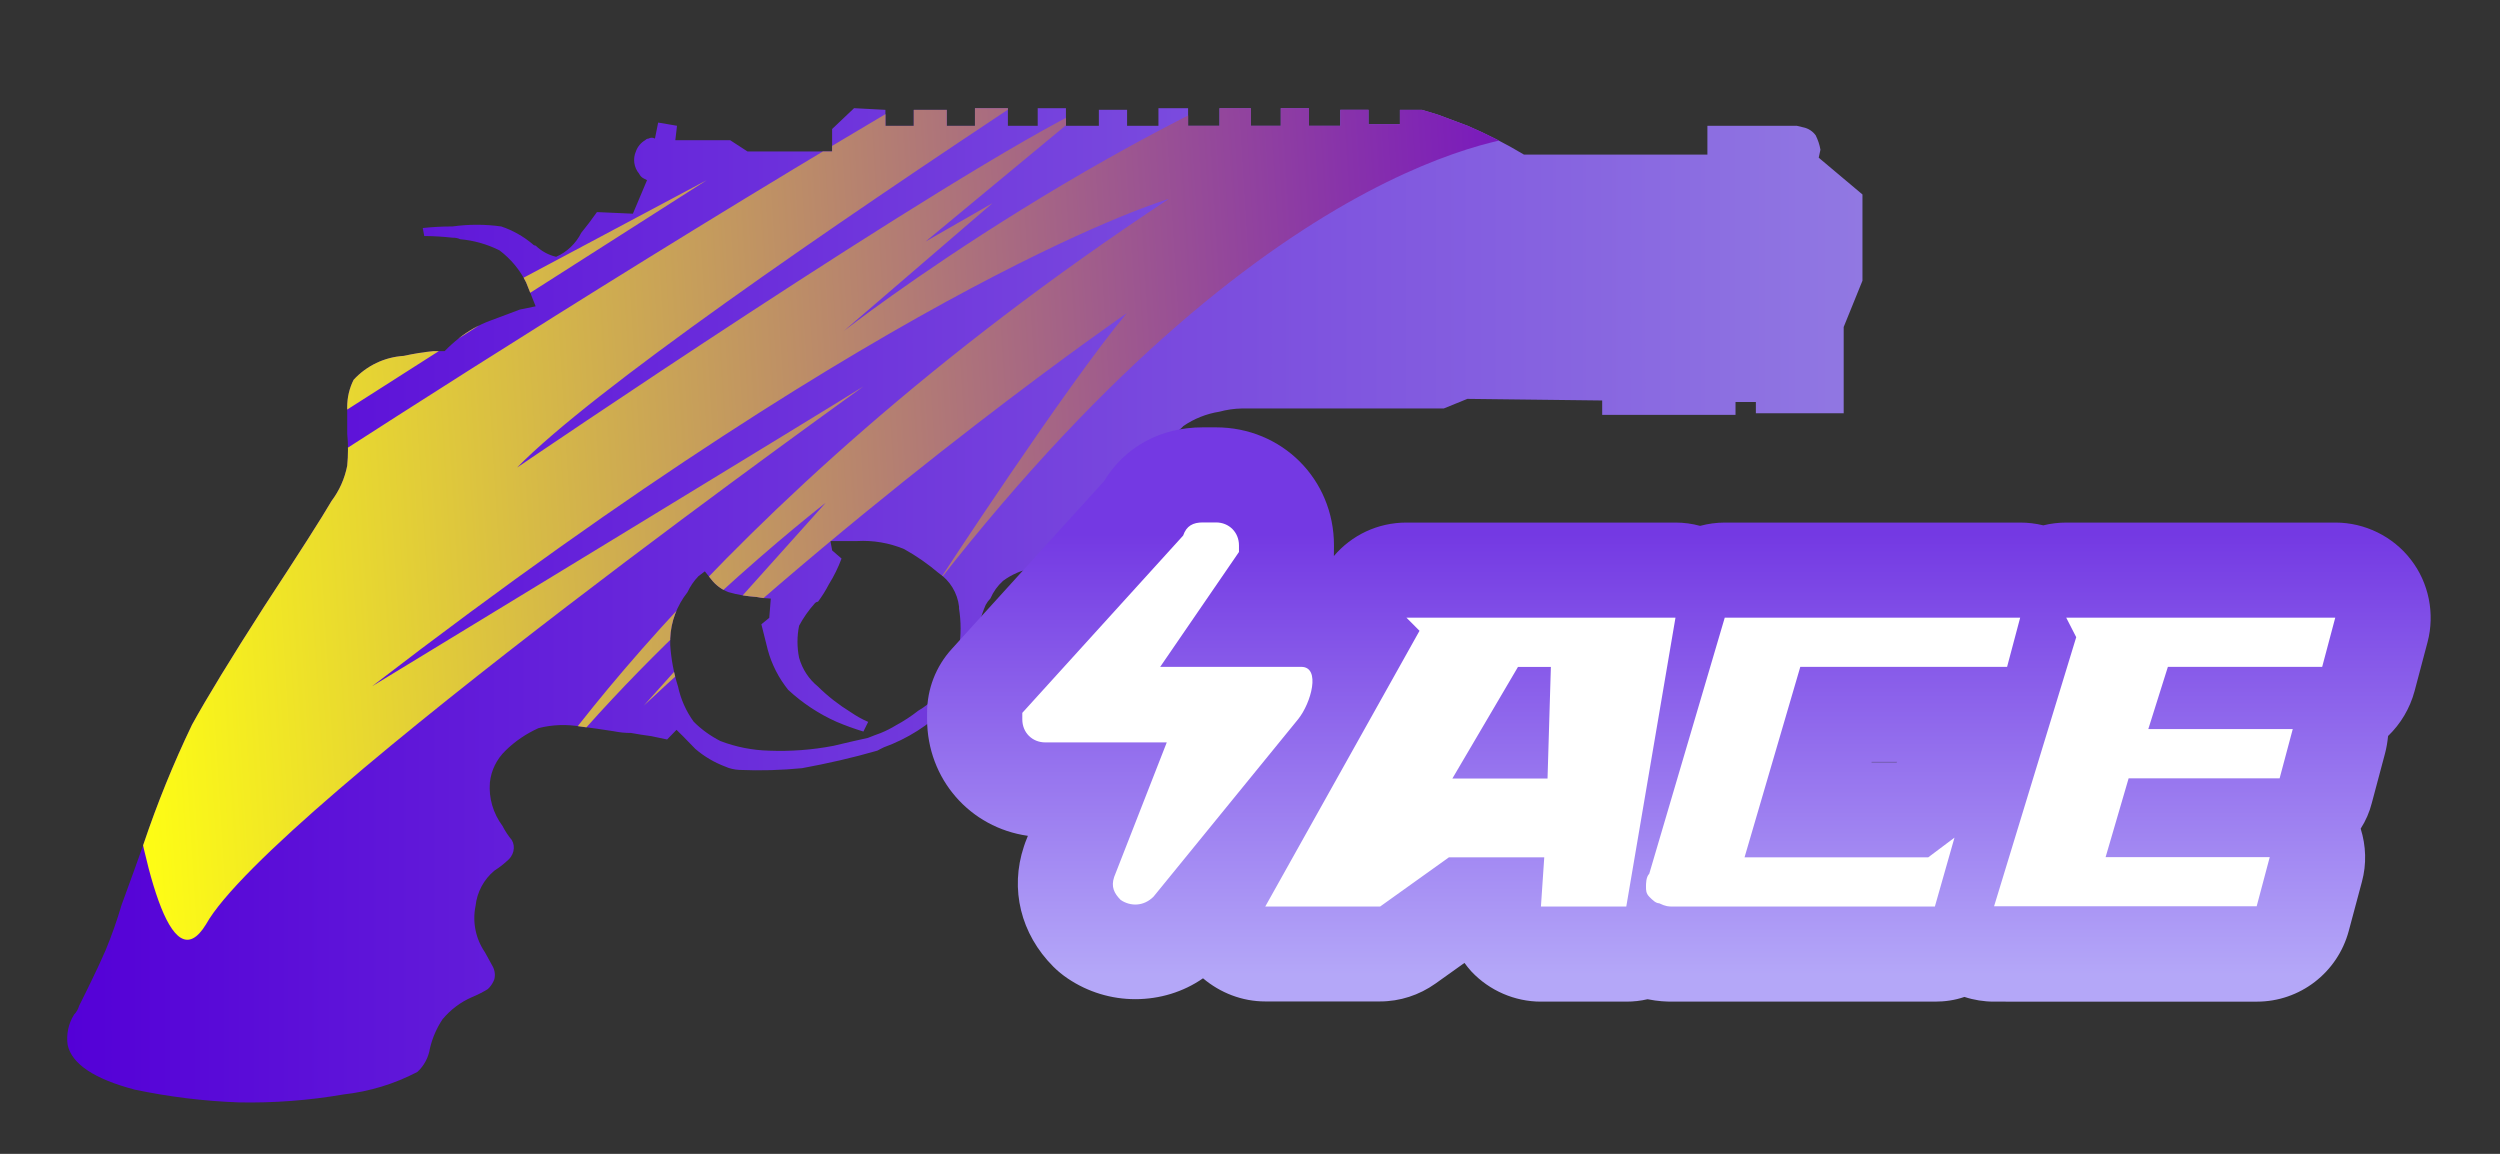 <?xml version="1.0" encoding="utf-8"?>
<!-- Generator: Adobe Illustrator 16.0.0, SVG Export Plug-In . SVG Version: 6.00 Build 0)  -->
<!DOCTYPE svg PUBLIC "-//W3C//DTD SVG 1.1//EN" "http://www.w3.org/Graphics/SVG/1.1/DTD/svg11.dtd">
<svg version="1.1" id="case1" xmlns="http://www.w3.org/2000/svg" xmlns:xlink="http://www.w3.org/1999/xlink" x="0px" y="0px"
	 width="78px" height="36px" viewBox="0 0 78 36" enable-background="new 0 0 78 36" xml:space="preserve">
<rect x="0" y="0" width="78" height="36" fill="#333333" stroke="none"/>
<linearGradient id="revolver_1_" gradientUnits="userSpaceOnUse" x1="2.117" y1="16.208" x2="58.129" y2="16.208" gradientTransform="matrix(1 0 0 -1 -0.02 35.095)">
	<stop  offset="0" style="stop-color:#5400D7"/>
	<stop  offset="1" style="stop-color:#9178E2"/>
</linearGradient>
<path id="revolver" fill="url(#revolver_1_)" d="M58.109,8.757l-0.586,1.445v2.691h-2.74v-0.35h-0.635v0.4h-4.16v-0.448l-4.207-0.05
	l-0.736,0.3h-6.311c-0.232,0.005-0.463,0.039-0.688,0.1c-0.401,0.063-0.788,0.216-1.125,0.447l-0.05,0.052
	c-0.391,0.332-0.618,0.531-0.686,0.6c-0.223,0.289-0.358,0.636-0.391,1c-0.031,0.365-0.046,0.931-0.046,1.694v1.037
	c-0.459-0.033-0.931-0.052-1.419-0.052h-1.273c-0.281-0.01-0.562,0.023-0.833,0.1c-0.336,0.06-0.654,0.197-0.929,0.4
	c-0.169,0.153-0.303,0.34-0.393,0.549c-0.058,0.059-0.108,0.127-0.147,0.2c-0.153,0.351-0.251,0.721-0.291,1.101
	c-0.015,0.346-0.098,0.688-0.246,1c-0.183,0.396-0.413,0.762-0.685,1.101c-0.555,0.553-1.224,0.978-1.959,1.243
	c-0.063,0.033-0.132,0.064-0.2,0.103c-0.773,0.224-1.557,0.401-2.348,0.547c-0.65,0.064-1.304,0.082-1.957,0.054
	c-0.152-0.009-0.301-0.039-0.441-0.104c-0.34-0.128-0.654-0.313-0.93-0.549l-0.39-0.4l-0.2-0.197l-0.293,0.301
	c-0.164-0.032-0.326-0.066-0.491-0.104c-0.23-0.031-0.44-0.063-0.635-0.1c-0.181,0.002-0.361-0.018-0.538-0.053
	c-0.394-0.063-0.733-0.11-1.029-0.146c-0.439-0.076-0.889-0.062-1.321,0.049c-0.382,0.173-0.729,0.407-1.027,0.7
	c-0.277,0.268-0.451,0.618-0.489,1c-0.038,0.479,0.102,0.96,0.392,1.348c0.081,0.157,0.179,0.309,0.293,0.444
	c0.061,0.104,0.078,0.229,0.048,0.353c-0.031,0.119-0.102,0.226-0.2,0.301c-0.121,0.111-0.253,0.211-0.393,0.3
	c-0.33,0.276-0.541,0.671-0.587,1.101c-0.103,0.502,0.003,1.023,0.293,1.446l0.245,0.446c0.064,0.123,0.081,0.266,0.047,0.4
	c-0.042,0.112-0.11,0.217-0.2,0.301c-0.155,0.096-0.318,0.179-0.487,0.248c-0.361,0.154-0.68,0.396-0.931,0.699
	c-0.181,0.273-0.313,0.578-0.389,0.898c-0.043,0.283-0.182,0.549-0.394,0.742c-0.717,0.375-1.497,0.611-2.3,0.701
	c-1.084,0.187-2.182,0.271-3.281,0.248c-1.085-0.039-2.166-0.174-3.229-0.396c-1.271-0.333-1.971-0.803-2.1-1.396
	c-0.047-0.33,0.023-0.666,0.2-0.947c0.075-0.076,0.129-0.17,0.157-0.273c0.165-0.332,0.3-0.6,0.394-0.8
	c0.163-0.333,0.309-0.649,0.439-0.949c0.188-0.456,0.352-0.922,0.491-1.396c0.293-0.799,0.52-1.426,0.685-1.895
	c0.427-1.273,0.933-2.521,1.515-3.732c0.457-0.832,1.208-2.063,2.251-3.688c1.11-1.693,1.81-2.79,2.1-3.29
	c0.245-0.325,0.412-0.701,0.49-1.1c0.033-0.333,0.033-0.667,0-1v-0.834c0-0.294,0.068-0.585,0.2-0.848
	c0.406-0.442,0.968-0.71,1.567-0.747c0.307-0.068,0.617-0.118,0.93-0.148h0.342c0.139-0.143,0.287-0.276,0.443-0.4
	c0.295-0.233,0.625-0.419,0.978-0.55c0.26-0.1,0.571-0.215,0.929-0.348l0.49-0.1l-0.296-0.745c-0.196-0.393-0.48-0.735-0.831-1
	c-0.382-0.192-0.798-0.31-1.224-0.348c-0.077-0.035-0.161-0.052-0.245-0.048c-0.292-0.033-0.586-0.05-0.88-0.052l-0.046-0.25
	c0.308-0.033,0.618-0.049,0.928-0.049c0.504-0.07,1.015-0.07,1.519,0c0.358,0.12,0.689,0.306,0.978,0.549
	c0.025,0.03,0.061,0.048,0.1,0.051c0.177,0.171,0.396,0.292,0.636,0.347c0.34-0.15,0.617-0.415,0.783-0.748
	c0.164-0.2,0.326-0.414,0.49-0.647l1.122,0.05l0.441-1.046l-0.1-0.051c-0.064-0.032-0.116-0.084-0.146-0.149
	c-0.164-0.195-0.203-0.467-0.1-0.7c0.052-0.147,0.156-0.271,0.293-0.35c0.025-0.029,0.062-0.045,0.1-0.047
	c0.062-0.037,0.139-0.037,0.2,0l0.1-0.5l0.588,0.1L21.07,4.375h1.712l0.539,0.35h2.641v-0.7l0.685-0.65l0.978,0.052v0.5h0.884v-0.5
	h1.029v0.5h0.88V3.375h1.028v0.55h0.93v-0.55h0.881v0.55h1.027v-0.5h0.881v0.5h0.978v-0.55h0.925v0.55h0.979v-0.55h0.979v0.55h0.933
	v-0.55h0.878v0.55h0.979v-0.5h0.881v0.45h0.979V3.427h0.688l0.49,0.148c0.357,0.133,0.67,0.248,0.932,0.348
	c0.605,0.259,1.195,0.56,1.761,0.9h5.724V3.925h2.791l0.199,0.048c0.156,0.031,0.295,0.121,0.389,0.25
	c0.07,0.142,0.121,0.292,0.148,0.448L56.744,4.92l1.365,1.148V8.757L58.109,8.757L58.109,8.757z M25.964,17.175l0.292,0.252
	c-0.104,0.279-0.235,0.547-0.393,0.8c-0.099,0.191-0.213,0.375-0.341,0.546c-0.039,0.004-0.075,0.021-0.1,0.051
	c-0.191,0.213-0.355,0.447-0.49,0.699c-0.067,0.33-0.067,0.67,0,1c0.1,0.354,0.305,0.668,0.588,0.897
	c0.311,0.308,0.655,0.574,1.028,0.804c0.169,0.115,0.35,0.219,0.539,0.299l-0.149,0.301c-0.283-0.086-0.56-0.186-0.832-0.301
	c-0.557-0.248-1.069-0.586-1.515-1c-0.295-0.367-0.512-0.791-0.636-1.246l-0.2-0.799l0.246-0.201l0.048-0.601
	c-0.147-0.005-0.293-0.021-0.438-0.05c-0.298-0.021-0.594-0.066-0.882-0.151c-0.213-0.081-0.399-0.219-0.538-0.4l-0.2-0.249
	l-0.2,0.152c-0.141,0.146-0.256,0.315-0.342,0.5c-0.328,0.416-0.517,0.917-0.538,1.444v0.2c0.028,0.439,0.11,0.878,0.244,1.3
	c0.085,0.396,0.252,0.771,0.491,1.099c0.243,0.242,0.523,0.442,0.831,0.6c0.486,0.186,1,0.287,1.519,0.3
	c0.672,0.026,1.346-0.024,2.007-0.151c0.423-0.101,0.783-0.184,1.076-0.248c0.161-0.066,0.292-0.112,0.392-0.149
	c0.169-0.067,0.333-0.152,0.49-0.247c0.241-0.131,0.47-0.28,0.686-0.45c0.408-0.239,0.744-0.586,0.975-1
	c0.164-0.292,0.266-0.612,0.3-0.944c0.065-0.414,0.065-0.834,0-1.246v-0.061c-0.05-0.426-0.283-0.809-0.639-1.048
	c-0.333-0.283-0.693-0.533-1.075-0.746c-0.465-0.193-0.967-0.278-1.469-0.25h-0.83L25.964,17.175z"/>
<linearGradient id="shape5_1_" gradientUnits="userSpaceOnUse" x1="299.982" y1="1000.733" x2="299.982" y2="1014.483" gradientTransform="matrix(1 0 0 1 -247.6 -984.065)">
	<stop  offset="0" style="stop-color:#7439E3"/>
	<stop  offset="1" style="stop-color:#B4A7F8"/>
</linearGradient>
<path id="shape5" fill="url(#shape5_1_)" d="M62.212,31.251c-0.313,0-0.625-0.05-0.922-0.147c-0.298,0.104-0.608,0.147-0.922,0.147
	h-8.193c-0.185,0-0.442-0.009-0.771-0.075c-0.217,0.051-0.438,0.075-0.663,0.075h-2.664c-0.815,0-1.604-0.342-2.166-0.937
	c-0.078-0.086-0.149-0.174-0.22-0.271l-0.909,0.648c-0.503,0.356-1.101,0.554-1.726,0.554h-3.584c-0.718,0-1.402-0.269-1.938-0.722
	c-0.614,0.427-1.352,0.651-2.112,0.651c-0.75,0-1.479-0.222-2.104-0.642c-0.164-0.11-0.315-0.233-0.452-0.37
	c-1.021-1.021-1.363-2.423-0.92-3.753l0.044-0.128l0.08-0.203c-1.801-0.254-3.145-1.767-3.145-3.646V22.24
	c0-0.741,0.274-1.45,0.773-1.996l4.748-5.232c0.646-1.069,1.762-1.679,3.079-1.679h0.41c2.064,0,3.685,1.618,3.685,3.684
	c0,0-0.001,0.289-0.003,0.331c0.555-0.653,1.371-1.044,2.26-1.044h8.396c0.263,0,0.52,0.034,0.77,0.103
	c0.25-0.067,0.508-0.103,0.771-0.103h9.219c0.242,0,0.48,0.029,0.718,0.087c0.231-0.058,0.478-0.087,0.72-0.087h8.396
	c0.917,0,1.797,0.433,2.354,1.159c0.563,0.726,0.752,1.689,0.518,2.573l-0.406,1.532c-0.146,0.541-0.436,1.02-0.825,1.395
	c-0.019,0.188-0.049,0.372-0.098,0.555l-0.41,1.537c-0.071,0.282-0.188,0.551-0.347,0.799c0.168,0.533,0.188,1.109,0.039,1.656
	l-0.412,1.539c-0.35,1.297-1.521,2.202-2.865,2.202H62.212z M59.173,23.782l0.017-0.009h-0.795l-0.004,0.009H59.173z"/>
<path id="ACE" fill="#FFFFFF" d="M36.403,23.163h-3.79c-0.409,0-0.717-0.308-0.717-0.718c0-0.104,0-0.104,0-0.204l5.018-5.531
	c0.104-0.307,0.311-0.41,0.615-0.41h0.41c0.408,0,0.717,0.308,0.717,0.717c0,0.102,0,0.205,0,0.205l-2.458,3.584H40.6
	c0.615,0,0.313,1.127-0.103,1.639l-4.507,5.531c-0.309,0.308-0.717,0.308-1.023,0.104c-0.205-0.206-0.309-0.41-0.205-0.719
	L36.403,23.163L36.403,23.163L36.403,23.163z M43.88,19.271l0.409,0.41l-4.813,8.603h3.584l2.147-1.536h2.974l-0.104,1.536h2.663
	l1.535-9.013H43.88L43.88,19.271z M48.387,20.809l-0.104,3.482h-2.97l2.047-3.482H48.387L48.387,20.809z M52.177,28.284h8.191
	l0.612-2.15l-0.818,0.614H54.43l1.739-5.941h6.452l0.408-1.535h-9.217l-2.355,7.988c-0.102,0.104-0.102,0.309-0.102,0.409
	c0,0.103,0,0.205,0.103,0.31c0.103,0.105,0.205,0.203,0.308,0.203C51.971,28.284,52.074,28.284,52.177,28.284L52.177,28.284
	L52.177,28.284z M64.466,19.271l0.312,0.609l-2.563,8.396h8.193l0.408-1.534h-5.121l0.718-2.458h4.711l0.41-1.537h-4.507
	l0.611-1.941h4.814l0.408-1.535H64.466L64.466,19.271z"/>
<g>
	<g>
		<defs>
			<path id="SVGID_1_" d="M58.109,8.757l-0.586,1.445v2.691h-2.74v-0.35h-0.635v0.4h-4.16v-0.448l-4.207-0.05l-0.736,0.3h-6.311
				c-0.232,0.005-0.463,0.039-0.688,0.1c-0.401,0.063-0.788,0.216-1.125,0.447l-0.05,0.052c-0.391,0.332-0.618,0.531-0.686,0.6
				c-0.224,0.289-0.358,0.636-0.392,1c-0.03,0.365-0.046,0.931-0.046,1.694v1.037c-0.459-0.033-0.932-0.052-1.419-0.052h-1.272
				c-0.281-0.01-0.563,0.023-0.834,0.1c-0.336,0.06-0.654,0.197-0.929,0.4c-0.169,0.153-0.303,0.34-0.394,0.549
				c-0.058,0.059-0.107,0.127-0.146,0.2c-0.152,0.351-0.251,0.721-0.291,1.101c-0.015,0.346-0.098,0.688-0.246,1
				c-0.183,0.396-0.412,0.762-0.685,1.101c-0.556,0.553-1.224,0.978-1.959,1.243c-0.063,0.033-0.132,0.064-0.2,0.103
				c-0.773,0.224-1.557,0.401-2.348,0.547c-0.65,0.064-1.305,0.082-1.957,0.054c-0.152-0.009-0.301-0.039-0.441-0.104
				c-0.34-0.128-0.654-0.313-0.93-0.549l-0.391-0.4l-0.199-0.197l-0.293,0.301c-0.164-0.032-0.326-0.066-0.491-0.104
				c-0.23-0.031-0.44-0.063-0.636-0.1c-0.181,0.002-0.36-0.018-0.537-0.053c-0.395-0.063-0.733-0.11-1.029-0.146
				c-0.439-0.076-0.889-0.062-1.321,0.049c-0.382,0.173-0.729,0.407-1.026,0.7c-0.277,0.268-0.451,0.618-0.489,1
				c-0.038,0.479,0.102,0.96,0.392,1.348c0.081,0.157,0.18,0.309,0.293,0.444c0.061,0.104,0.078,0.229,0.049,0.353
				c-0.031,0.119-0.103,0.226-0.201,0.301c-0.121,0.111-0.252,0.211-0.393,0.3c-0.33,0.276-0.541,0.671-0.587,1.101
				c-0.103,0.502,0.003,1.023,0.293,1.446l0.245,0.446c0.064,0.123,0.081,0.266,0.047,0.4c-0.042,0.112-0.109,0.217-0.199,0.301
				c-0.156,0.096-0.318,0.179-0.488,0.248c-0.36,0.154-0.68,0.396-0.93,0.699c-0.182,0.273-0.313,0.578-0.39,0.898
				c-0.043,0.283-0.183,0.549-0.394,0.742c-0.717,0.375-1.498,0.611-2.301,0.701c-1.084,0.187-2.182,0.271-3.281,0.248
				c-1.084-0.039-2.166-0.174-3.229-0.396c-1.271-0.333-1.971-0.803-2.1-1.396c-0.047-0.33,0.022-0.666,0.199-0.947
				c0.075-0.076,0.129-0.17,0.157-0.273c0.165-0.332,0.3-0.6,0.394-0.8c0.164-0.333,0.31-0.649,0.439-0.949
				c0.188-0.456,0.352-0.922,0.491-1.396c0.293-0.799,0.521-1.426,0.685-1.895c0.428-1.273,0.934-2.521,1.516-3.732
				c0.457-0.832,1.208-2.063,2.251-3.688c1.11-1.693,1.81-2.79,2.1-3.29c0.245-0.325,0.412-0.701,0.49-1.1
				c0.033-0.333,0.033-0.667,0-1v-0.834c0-0.294,0.067-0.585,0.2-0.848c0.406-0.442,0.968-0.71,1.566-0.747
				c0.308-0.068,0.617-0.118,0.93-0.148h0.343c0.139-0.143,0.287-0.276,0.442-0.4c0.295-0.233,0.625-0.419,0.979-0.55
				c0.26-0.1,0.571-0.215,0.93-0.348l0.489-0.1l-0.296-0.745c-0.195-0.393-0.48-0.735-0.831-1c-0.382-0.192-0.798-0.31-1.224-0.348
				c-0.077-0.035-0.161-0.052-0.245-0.048c-0.292-0.033-0.587-0.05-0.88-0.052l-0.047-0.25c0.309-0.033,0.619-0.049,0.929-0.049
				c0.504-0.07,1.015-0.07,1.519,0c0.358,0.12,0.689,0.306,0.979,0.549c0.025,0.03,0.061,0.048,0.1,0.051
				c0.178,0.171,0.396,0.292,0.637,0.347c0.34-0.15,0.616-0.415,0.782-0.748c0.164-0.2,0.326-0.414,0.49-0.647l1.122,0.05
				l0.441-1.046l-0.101-0.051C20.023,5.537,19.97,5.485,19.94,5.42c-0.164-0.195-0.203-0.467-0.101-0.7
				c0.052-0.147,0.156-0.271,0.293-0.35c0.025-0.029,0.062-0.045,0.101-0.047c0.062-0.037,0.139-0.037,0.199,0l0.101-0.5l0.588,0.1
				L21.07,4.375h1.712l0.538,0.35h2.642v-0.7l0.685-0.65l0.979,0.052v0.5h0.884v-0.5h1.029v0.5h0.88V3.375h1.027v0.55h0.931v-0.55
				h0.881v0.55h1.027v-0.5h0.881v0.5h0.978v-0.55h0.926v0.55h0.979v-0.55h0.979v0.55h0.933v-0.55h0.878v0.55h0.979v-0.5h0.881v0.45
				h0.979V3.427h0.688l0.49,0.148c0.357,0.133,0.67,0.248,0.932,0.348c0.605,0.259,1.195,0.56,1.761,0.9h5.724V3.925h2.791
				l0.199,0.048c0.156,0.031,0.295,0.121,0.389,0.25c0.07,0.142,0.121,0.292,0.148,0.448L56.744,4.92l1.365,1.148V8.757
				L58.109,8.757L58.109,8.757z M25.964,17.175l0.292,0.252c-0.104,0.279-0.234,0.547-0.393,0.8c-0.1,0.191-0.213,0.375-0.342,0.546
				c-0.039,0.004-0.074,0.021-0.1,0.051c-0.191,0.213-0.355,0.447-0.49,0.699c-0.066,0.33-0.066,0.67,0,1
				c0.101,0.354,0.305,0.668,0.588,0.897c0.312,0.308,0.655,0.574,1.028,0.804c0.169,0.115,0.351,0.219,0.539,0.299l-0.149,0.301
				c-0.283-0.086-0.56-0.186-0.832-0.301c-0.557-0.248-1.068-0.586-1.515-1c-0.295-0.367-0.512-0.791-0.636-1.246l-0.2-0.799
				L24,19.277l0.048-0.601c-0.146-0.005-0.293-0.021-0.438-0.05c-0.299-0.021-0.594-0.066-0.883-0.151
				c-0.213-0.081-0.398-0.219-0.537-0.4l-0.2-0.249l-0.2,0.152c-0.141,0.146-0.256,0.315-0.342,0.5
				c-0.328,0.416-0.518,0.917-0.538,1.444v0.2c0.028,0.439,0.11,0.878,0.243,1.3c0.086,0.396,0.253,0.771,0.492,1.099
				c0.242,0.242,0.522,0.442,0.83,0.6c0.486,0.186,1,0.287,1.52,0.3c0.672,0.026,1.346-0.024,2.007-0.151
				c0.423-0.101,0.783-0.184,1.076-0.248c0.161-0.066,0.292-0.112,0.392-0.149c0.17-0.067,0.334-0.152,0.49-0.247
				c0.241-0.131,0.471-0.28,0.686-0.45c0.408-0.239,0.744-0.586,0.976-1c0.164-0.292,0.267-0.612,0.3-0.944
				c0.064-0.414,0.064-0.834,0-1.246v-0.061c-0.05-0.426-0.283-0.809-0.639-1.048c-0.333-0.283-0.693-0.533-1.075-0.746
				c-0.465-0.193-0.967-0.278-1.469-0.25h-0.83L25.964,17.175z"/>
		</defs>
		<clipPath id="SVGID_2_">
			<use xlink:href="#SVGID_1_"  overflow="visible"/>
		</clipPath>
		
			<linearGradient id="SVGID_3_" gradientUnits="userSpaceOnUse" x1="-1155.365" y1="862.908" x2="-1109.835" y2="862.908" gradientTransform="matrix(0.998 -0.062 -0.062 -0.998 1209.861 802.302)">
			<stop  offset="0" style="stop-color:#FFFF13"/>
			<stop  offset="1" style="stop-color:#7411C3"/>
		</linearGradient>
		<path clip-path="url(#SVGID_2_)" fill="url(#SVGID_3_)" d="M10.718,11.658l11.341-6.042L7.235,15.074l0.544,0.889
			c0,0,28.674-18.854,37.51-21.468c0,0-24.502,15.325-29.156,20.093c0,0,13.447-9.158,17.85-11.281l-5.105,4.229l2.087-1.197
			l-4.634,3.985c0,0,8.713-6.801,18.08-9.804l3.51,3.688c0,0-7.874,0.139-18.657,13.96c0,0,4.009-6.147,5.892-8.397
			c0,0-7.489,5.16-15.068,12.243l5.673-6.326c0,0-5.923,4.566-9.842,9.928c0,0,5.677-9.594,20.549-19.41
			c0,0-8.153,2.359-24.858,15.205c0,0,14.582-8.875,15.318-9.348c0.67-0.467-18.496,13.169-20.502,16.779
			c-2.215,3.621-3.487-14.491-3.487-14.491L10.718,11.658z"/>
	</g>
</g>
</svg>
